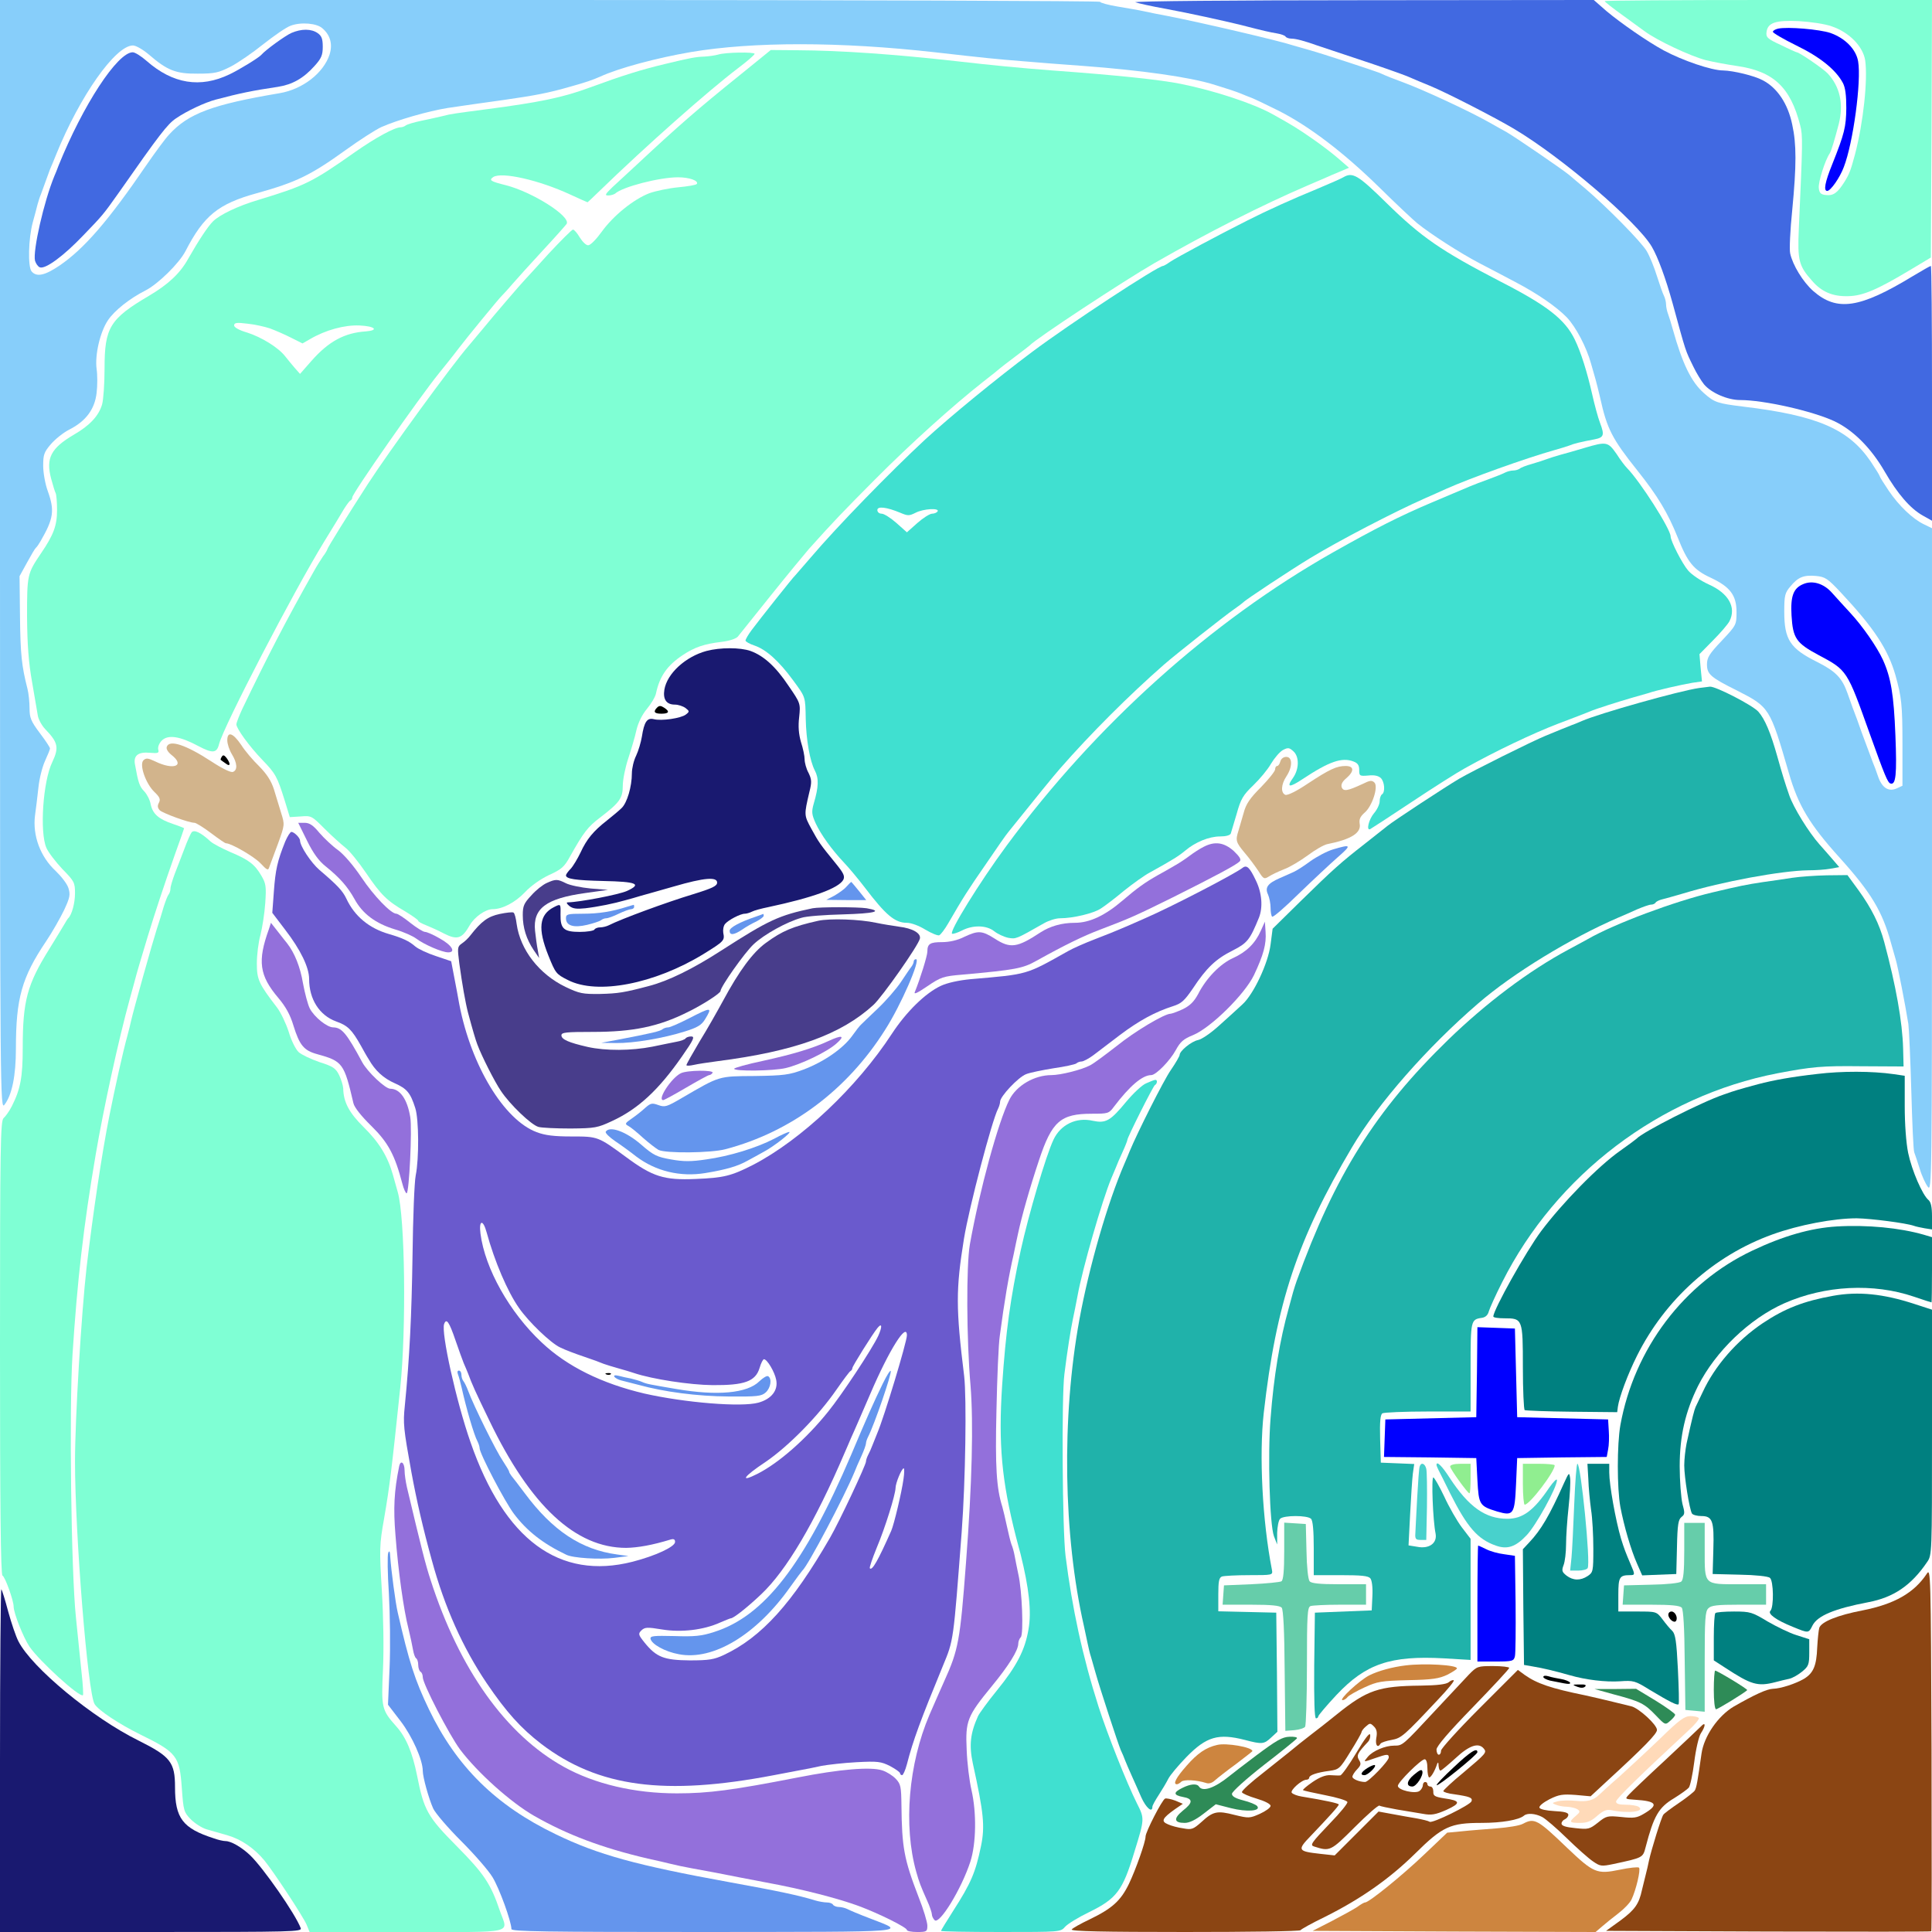 <?xml version="1.0" encoding="UTF-8" standalone="no"?>
<svg
   xmlns:dc="http://purl.org/dc/elements/1.1/"
   xmlns:cc="http://creativecommons.org/ns#"
   xmlns:rdf="http://www.w3.org/1999/02/22-rdf-syntax-ns#"
   xmlns:svg="http://www.w3.org/2000/svg"
   xmlns="http://www.w3.org/2000/svg"
   xmlns:sodipodi="http://sodipodi.sourceforge.net/DTD/sodipodi-0.dtd"
   xmlns:inkscape="http://www.inkscape.org/namespaces/inkscape"
   version="1.0"
   width="850pt"
   height="850pt"
   viewBox="0 0 850 850"
   preserveAspectRatio="xMidYMid meet"
   id="svg150"
   sodipodi:docname="bible245.svg"
   inkscape:version="0.92.2 5c3e80d, 2017-08-06">
  <defs
     id="defs154" />
  <sodipodi:namedview
     pagecolor="#ffffff"
     bordercolor="#666666"
     borderopacity="1"
     objecttolerance="10"
     gridtolerance="10"
     guidetolerance="10"
     inkscape:pageopacity="0"
     inkscape:pageshadow="2"
     inkscape:window-width="1920"
     inkscape:window-height="978"
     id="namedview152"
     showgrid="false"
     inkscape:zoom="0.41647059"
     inkscape:cx="482.24945"
     inkscape:cy="692.48258"
     inkscape:window-x="0"
     inkscape:window-y="1"
     inkscape:window-maximized="1"
     inkscape:current-layer="svg150" />
  <g
     transform="translate(0,850) scale(0.1,-0.1)"
     fill="#000000"
     stroke="none"
     id="g148">
    <path
       d="M0 6058 c0 -2408 1 -2443 20 -2418 33 43 50 128 50 247 0 221 26 313 133 472 27 40 62 102 79 137 26 56 28 68 19 97 -6 19 -32 52 -56 75 -68 63 -102 156 -91 244 4 29 11 85 15 123 4 39 17 91 29 117 12 26 22 51 22 55 0 5 -20 35 -45 68 -39 52 -45 67 -45 109 0 27 -4 65 -9 85 -26 102 -31 151 -33 316 l-2 180 33 60 c18 33 35 62 39 65 4 3 13 16 21 30 57 99 62 134 31 220 -11 30 -20 80 -20 111 0 49 4 60 34 95 19 22 55 51 81 64 73 37 112 90 120 161 4 32 4 80 0 106 -8 61 15 162 50 214 28 42 94 95 165 131 55 28 148 119 176 173 81 157 144 208 314 255 173 48 237 79 391 190 61 44 131 89 157 101 70 31 205 70 292 84 52 8 166 24 245 35 140 20 198 31 295 59 65 18 97 29 131 44 80 37 247 82 399 108 273 46 655 46 1073 -1 228 -26 270 -30 382 -39 66 -6 188 -15 270 -21 255 -19 468 -49 575 -82 68 -21 95 -30 120 -40 14 -6 34 -14 45 -18 11 -4 64 -29 118 -56 135 -68 287 -183 447 -340 74 -73 149 -143 165 -156 58 -47 188 -131 274 -176 47 -24 118 -62 158 -83 96 -50 180 -108 226 -155 40 -42 87 -131 107 -204 7 -25 16 -56 20 -70 4 -14 13 -50 20 -80 30 -137 53 -181 163 -319 91 -114 135 -188 178 -295 44 -111 70 -143 146 -178 85 -40 113 -77 113 -151 0 -56 -1 -58 -65 -126 -55 -58 -65 -74 -65 -104 0 -43 15 -57 134 -116 141 -72 143 -75 226 -361 41 -143 91 -227 225 -375 137 -152 187 -235 225 -375 7 -25 16 -56 20 -70 10 -33 42 -198 56 -285 3 -22 9 -155 13 -295 4 -140 9 -262 13 -270 3 -8 14 -40 24 -72 9 -31 26 -67 36 -80 17 -22 18 28 18 1438 l0 1460 -35 17 c-49 23 -111 82 -156 149 -21 31 -39 60 -39 63 0 3 -18 32 -40 65 -97 142 -234 202 -560 241 -113 14 -127 18 -173 59 -56 49 -95 130 -137 280 -7 25 -16 55 -21 68 -5 13 -9 32 -9 43 0 10 -4 27 -9 37 -5 9 -19 49 -31 87 -12 39 -32 88 -45 110 -23 40 -177 196 -270 275 -27 23 -60 50 -71 60 -33 27 -235 165 -276 189 -21 11 -55 31 -75 42 -88 50 -295 146 -383 178 -38 14 -67 25 -102 41 -29 11 -247 83 -308 100 -25 7 -56 16 -70 20 -59 20 -415 103 -555 130 -33 6 -78 15 -100 20 -22 5 -75 14 -117 21 -43 7 -78 17 -78 21 0 4 -1089 8 -2420 8 l-2420 0 0 -2442z m1419 2317 c35 -30 45 -71 31 -115 -27 -82 -119 -153 -220 -170 -296 -50 -401 -89 -486 -182 -17 -18 -61 -78 -99 -133 -168 -246 -275 -370 -384 -444 -64 -43 -100 -51 -122 -25 -17 21 -14 144 5 215 8 30 18 65 21 79 4 14 10 34 15 45 4 11 13 36 20 55 7 19 16 44 20 55 5 11 17 40 27 65 104 257 261 480 338 480 13 0 44 -18 70 -40 81 -70 119 -85 215 -84 75 0 92 4 145 31 33 17 98 62 144 99 47 37 100 74 120 81 45 17 116 11 140 -12z m6680 -2482 c146 -156 207 -249 240 -363 27 -97 31 -131 31 -302 l0 -185 -26 -12 c-36 -16 -65 4 -82 55 -7 21 -17 48 -22 59 -4 11 -17 46 -29 78 -12 31 -30 81 -40 110 -11 28 -30 80 -42 115 -24 69 -52 98 -133 139 -121 60 -146 99 -146 223 0 70 3 82 27 110 34 41 58 51 113 46 40 -4 51 -11 109 -73z"
       id="path4"
       style="fill:#87cefa" />
    <path
       d="M1282 8355 c-27 -12 -113 -74 -132 -96 -11 -13 -98 -66 -140 -86 -129 -62 -250 -42 -365 59 -24 21 -51 38 -61 38 -67 0 -219 -232 -327 -500 -5 -14 -13 -34 -18 -45 -46 -112 -95 -328 -85 -372 4 -13 13 -26 21 -29 24 -10 105 50 190 139 88 91 90 94 156 187 182 260 215 303 253 329 48 33 127 70 176 83 106 28 159 39 273 56 63 10 112 37 161 92 30 33 36 48 36 84 0 35 -5 48 -22 60 -28 20 -72 20 -116 1z"
       id="path6"
       style="fill:#4169e1" />
    <path
       d="M7933 5930 c-43 -18 -56 -53 -51 -138 6 -100 20 -121 119 -174 126 -67 125 -66 224 -343 67 -187 80 -218 92 -222 24 -8 29 38 22 212 -7 180 -20 255 -55 332 -26 57 -90 149 -144 207 -26 28 -62 68 -81 89 -36 40 -85 55 -126 37z"
       id="path8"
       style="fill:#0000ff" />
    <path
       d="M4995 8490 c11 -4 72 -18 135 -29 107 -20 248 -51 330 -71 100 -26 128 -32 158 -37 18 -3 35 -9 38 -14 3 -5 15 -9 26 -9 20 0 60 -11 113 -30 11 -4 92 -31 180 -60 88 -29 185 -63 215 -75 30 -13 75 -32 100 -42 69 -28 286 -139 373 -191 208 -124 539 -407 604 -517 27 -46 61 -138 92 -250 60 -220 55 -204 92 -280 13 -27 34 -61 46 -76 32 -38 104 -69 159 -69 104 0 317 -48 414 -93 83 -39 162 -118 222 -222 56 -97 112 -162 167 -193 l41 -23 0 560 c0 309 -2 561 -5 561 -3 0 -38 -20 -78 -44 -235 -143 -335 -158 -440 -66 -45 40 -90 114 -101 165 -4 17 0 103 9 190 19 198 19 291 0 377 -19 92 -66 162 -130 195 -37 20 -129 42 -174 43 -51 0 -179 44 -261 88 -72 39 -190 121 -252 173 l-56 49 -1019 -1 c-560 0 -1009 -4 -998 -9z"
       id="path10"
       style="fill:#4169e1" />
    <path
       d="M7060 8495 c0 -3 37 -32 83 -65 45 -33 87 -63 92 -67 55 -41 202 -110 271 -128 33 -8 93 -19 134 -25 162 -23 237 -93 280 -261 12 -46 11 -75 -6 -457 -6 -137 0 -162 58 -227 42 -49 91 -70 159 -68 65 1 129 29 274 116 l90 54 3 567 2 566 -720 0 c-396 0 -720 -2 -720 -5z m999 -111 c77 -26 137 -88 147 -149 12 -85 -8 -275 -45 -415 -19 -71 -25 -86 -46 -120 -31 -49 -49 -62 -82 -58 -22 2 -29 9 -31 31 -3 25 27 121 48 152 7 10 22 62 40 130 22 88 5 164 -49 222 -20 21 -125 93 -136 93 -2 0 -34 14 -70 32 -59 27 -66 34 -63 57 5 41 40 53 143 48 50 -3 114 -12 144 -23z"
       id="path12"
       style="fill:#7fffd4" />
    <path
       d="M7823 8374 c-13 -3 -23 -9 -23 -14 0 -5 46 -32 103 -60 105 -51 174 -107 205 -165 11 -21 15 -55 15 -111 -1 -82 -8 -112 -62 -247 -32 -79 -39 -117 -22 -117 15 0 56 59 73 105 41 105 78 378 63 465 -9 53 -57 102 -122 125 -48 16 -188 28 -230 19z"
       id="path14"
       style="fill:#0000ff" />
    <path
       d="M3253 8168 c-186 -150 -270 -223 -453 -394 -36 -33 -83 -77 -105 -97 -32 -31 -36 -37 -19 -37 11 0 24 4 30 8 32 30 196 72 277 72 50 0 91 -15 83 -29 -3 -5 -40 -11 -82 -15 -42 -4 -99 -16 -127 -26 -70 -27 -159 -99 -210 -170 -23 -32 -49 -59 -59 -59 -9 -1 -25 15 -37 34 -11 19 -25 35 -30 35 -5 0 -53 -48 -108 -107 -54 -60 -100 -110 -103 -113 -15 -15 -142 -163 -180 -210 -25 -30 -55 -66 -67 -80 -75 -86 -351 -465 -445 -610 -89 -138 -178 -281 -178 -287 0 -2 -8 -17 -19 -31 -10 -15 -29 -45 -41 -67 -121 -214 -204 -375 -314 -604 -14 -30 -26 -61 -26 -68 0 -18 57 -97 115 -157 58 -60 65 -74 97 -176 l23 -75 48 3 c47 4 49 2 104 -53 31 -31 72 -68 91 -83 19 -14 60 -65 92 -112 66 -97 92 -123 173 -170 31 -19 57 -37 57 -41 0 -4 15 -12 33 -19 17 -7 54 -23 80 -37 59 -30 80 -23 114 37 21 36 69 70 100 70 43 0 99 29 142 74 28 30 70 59 108 77 53 24 66 35 91 81 60 107 78 130 132 171 86 66 100 85 100 140 0 27 11 81 24 120 13 40 30 96 36 125 8 33 25 68 46 93 19 23 37 53 40 68 16 76 50 124 118 169 52 35 95 49 170 58 35 4 64 14 72 23 7 9 72 90 145 181 73 91 149 183 168 205 113 126 150 164 291 306 155 156 344 326 475 429 39 30 72 57 75 60 3 3 32 25 65 50 33 25 62 47 65 50 27 30 418 287 550 363 239 137 475 256 673 341 20 9 52 22 70 30 17 8 50 22 72 31 l40 17 -45 39 c-25 22 -76 61 -115 88 -65 45 -87 59 -177 109 -85 47 -254 103 -403 133 -90 18 -276 38 -565 59 -143 11 -267 23 -415 40 -276 31 -513 48 -707 49 l-117 1 -138 -112z"
       id="path16"
       style="fill:#7fffd4" />
    <path
       d="M3160 8260 c-14 -4 -42 -8 -62 -9 -35 -1 -63 -6 -170 -32 -109 -26 -188 -51 -333 -104 -118 -44 -222 -65 -450 -95 -144 -19 -161 -21 -195 -30 -19 -5 -62 -14 -95 -21 -33 -7 -64 -16 -70 -21 -5 -4 -15 -8 -22 -8 -27 0 -111 -46 -201 -109 -189 -133 -217 -147 -427 -211 -88 -26 -169 -65 -198 -94 -23 -23 -62 -82 -110 -166 -35 -63 -88 -112 -171 -161 -173 -102 -196 -140 -196 -320 0 -67 -5 -138 -11 -159 -15 -50 -54 -92 -125 -133 -100 -59 -123 -103 -99 -193 8 -30 17 -59 20 -64 3 -6 6 -39 6 -74 0 -68 -15 -109 -71 -191 -60 -89 -61 -93 -61 -278 1 -125 7 -203 22 -287 11 -63 22 -129 25 -146 2 -17 17 -45 33 -62 57 -59 61 -81 31 -145 -41 -84 -56 -308 -26 -377 8 -19 40 -61 70 -93 53 -54 56 -60 56 -107 0 -43 -14 -95 -30 -110 -3 -3 -11 -16 -19 -30 -8 -14 -37 -61 -64 -105 -98 -157 -117 -229 -117 -436 0 -128 -10 -181 -48 -256 -11 -22 -28 -45 -36 -52 -14 -12 -16 -116 -16 -1011 0 -693 3 -999 11 -1002 11 -4 49 -110 49 -136 0 -29 43 -137 70 -177 44 -64 222 -226 235 -213 2 2 0 46 -6 98 -5 52 -17 163 -25 245 -21 199 -30 918 -15 1155 21 325 48 564 102 880 34 201 101 508 150 685 11 39 24 88 30 110 6 22 15 51 19 65 4 14 18 59 30 100 30 99 73 229 121 365 22 60 39 110 39 111 0 1 -22 10 -49 19 -63 21 -89 44 -98 86 -3 19 -16 44 -28 57 -21 21 -27 39 -41 118 -8 40 14 57 66 52 36 -3 41 -1 36 15 -2 11 4 27 16 39 27 27 80 19 160 -24 64 -34 82 -32 92 9 20 78 328 672 464 893 36 58 74 121 85 140 12 19 25 37 29 38 4 2 8 8 8 14 0 17 293 437 383 548 6 8 23 29 37 46 14 17 36 46 50 64 27 36 179 222 189 230 3 3 24 25 45 50 22 25 82 92 135 149 53 57 99 109 104 116 19 33 -150 140 -267 170 -68 17 -76 22 -56 36 37 24 201 -13 339 -77 41 -19 75 -34 76 -34 1 0 26 24 56 53 199 193 473 436 606 537 40 30 72 58 73 63 0 9 -128 7 -160 -3z m-1972 -1205 c24 -9 66 -27 93 -41 l50 -25 33 19 c68 40 152 63 218 60 67 -3 87 -21 28 -26 -94 -6 -164 -44 -239 -129 l-51 -58 -23 26 c-12 14 -31 37 -42 51 -30 39 -105 85 -168 105 -35 10 -57 23 -57 31 0 12 11 14 58 8 31 -3 76 -13 100 -21z"
       id="path18"
       style="fill:#7fffd4" />
    <path
       d="M5910 7720 c-8 -5 -60 -28 -115 -51 -110 -45 -220 -95 -305 -138 -118 -59 -316 -165 -342 -183 -14 -10 -28 -18 -31 -18 -23 0 -413 -256 -577 -379 -155 -116 -359 -283 -470 -385 -154 -143 -387 -382 -505 -521 -33 -38 -62 -72 -65 -75 -9 -7 -161 -199 -193 -242 -15 -20 -27 -41 -27 -46 0 -5 18 -15 39 -22 51 -17 108 -68 171 -154 55 -75 53 -70 55 -171 2 -90 18 -183 40 -225 18 -34 17 -72 -5 -146 -10 -36 -9 -47 9 -87 23 -49 70 -115 126 -174 20 -21 60 -69 90 -108 92 -121 132 -155 185 -155 19 0 54 -13 81 -30 27 -16 54 -27 61 -25 7 3 25 27 40 53 66 114 85 144 166 261 46 68 90 131 98 140 121 151 204 253 229 281 132 151 302 321 455 455 50 44 268 216 310 245 19 13 37 27 40 30 8 10 206 141 295 195 125 76 369 203 505 263 25 11 66 29 92 41 105 47 350 135 478 171 25 7 54 16 65 20 19 8 46 15 110 27 41 8 45 18 25 71 -10 26 -25 83 -35 127 -22 98 -50 187 -77 242 -43 88 -121 149 -328 255 -260 135 -345 193 -500 345 -126 124 -149 137 -190 113z m-1949 -1476 c33 -14 39 -14 67 0 34 18 107 22 97 6 -3 -5 -14 -10 -24 -10 -10 0 -39 -18 -65 -41 l-46 -41 -46 41 c-26 23 -55 41 -65 41 -11 0 -19 7 -19 16 0 18 41 13 101 -12z"
       id="path20"
       style="fill:#40e0d0" />
    <path
       d="M6970 6529 c-36 -11 -83 -24 -105 -30 -22 -6 -49 -15 -60 -19 -11 -4 -40 -14 -65 -21 -25 -7 -49 -16 -54 -21 -6 -4 -18 -8 -28 -8 -10 0 -26 -4 -36 -9 -9 -5 -44 -19 -77 -31 -66 -24 -65 -24 -244 -100 -142 -60 -250 -115 -436 -220 -539 -305 -1043 -758 -1436 -1290 -119 -161 -256 -383 -240 -388 5 -2 25 5 43 14 48 25 108 24 142 -3 15 -12 43 -25 62 -29 34 -6 34 -6 157 64 21 12 52 22 71 22 57 0 150 22 181 44 17 11 62 45 100 77 39 31 90 68 115 81 103 57 126 72 155 96 44 37 104 62 153 62 25 0 44 5 47 13 2 6 14 46 26 87 18 65 28 82 73 125 29 28 64 70 78 95 15 25 38 52 52 60 23 12 28 11 46 -5 27 -24 26 -78 -1 -117 -31 -43 -17 -45 43 -5 116 77 172 96 222 77 19 -7 26 -16 26 -38 0 -26 2 -27 40 -24 26 3 44 -1 55 -11 17 -17 20 -63 5 -72 -5 -3 -10 -17 -10 -30 0 -13 -11 -37 -25 -53 -23 -27 -35 -78 -17 -70 4 2 86 55 182 119 96 64 202 131 235 149 138 77 298 153 410 196 66 25 129 49 140 54 25 11 126 43 185 60 25 7 56 16 70 20 37 13 149 38 196 46 l42 6 -6 60 -5 60 60 61 c34 34 66 72 72 84 31 61 -4 123 -92 162 -35 16 -75 43 -90 61 -26 30 -77 130 -77 150 0 32 -134 242 -192 301 -8 8 -29 35 -46 62 -38 54 -44 55 -142 26z"
       id="path22"
       style="fill:#40e0d0" />
    <path
       d="M3108 5636 c-92 -25 -173 -99 -185 -170 -7 -43 9 -66 46 -66 15 0 36 -7 47 -15 18 -14 18 -16 1 -29 -21 -16 -107 -29 -141 -20 -29 7 -42 -12 -52 -77 -4 -24 -15 -62 -25 -83 -11 -22 -19 -57 -19 -78 0 -59 -21 -130 -45 -153 -11 -11 -41 -36 -65 -55 -59 -46 -89 -82 -116 -141 -13 -27 -32 -59 -43 -71 -12 -12 -21 -25 -21 -29 0 -16 41 -22 164 -25 147 -3 172 -13 104 -44 -36 -16 -207 -49 -260 -50 -8 0 -4 -7 7 -16 15 -12 33 -14 70 -10 59 7 126 21 175 35 19 5 51 14 70 20 19 5 85 24 145 41 134 39 190 43 190 17 0 -15 -21 -25 -105 -51 -119 -36 -317 -109 -372 -137 -10 -5 -27 -9 -37 -9 -11 0 -23 -4 -26 -10 -3 -5 -32 -10 -64 -10 -71 0 -86 14 -85 77 1 48 1 47 -29 32 -65 -33 -72 -95 -24 -214 31 -77 34 -81 86 -107 129 -66 380 -17 595 114 92 57 95 60 88 94 -2 13 1 31 8 39 14 17 67 45 87 45 7 0 21 4 31 9 9 5 42 14 72 20 197 42 309 83 330 120 8 16 2 29 -33 72 -70 86 -74 92 -107 152 -33 61 -33 60 -9 163 11 43 10 55 -4 84 -10 18 -17 45 -17 59 0 14 -7 49 -16 76 -10 35 -13 69 -8 110 6 60 6 61 -47 138 -56 84 -109 132 -167 153 -46 16 -133 16 -194 0z"
       id="path24"
       style="fill:#191970" />
    <path
       d="M7475 5473 c-85 -12 -440 -112 -515 -145 -14 -6 -35 -15 -47 -19 -13 -5 -33 -13 -45 -18 -13 -5 -43 -18 -68 -28 -57 -23 -320 -154 -380 -189 -61 -36 -291 -187 -315 -207 -11 -9 -56 -44 -100 -79 -105 -82 -137 -110 -283 -253 l-123 -121 -9 -69 c-10 -82 -75 -220 -124 -264 -17 -16 -61 -56 -99 -90 -38 -35 -80 -64 -97 -67 -29 -6 -80 -48 -80 -65 0 -5 -17 -35 -39 -67 -32 -46 -147 -275 -181 -357 -4 -11 -15 -36 -23 -55 -74 -171 -155 -451 -198 -685 -79 -431 -71 -950 20 -1350 5 -22 12 -56 16 -75 4 -19 10 -46 15 -60 4 -14 13 -45 20 -70 19 -68 99 -312 111 -340 7 -14 15 -34 19 -45 4 -11 17 -40 28 -65 11 -25 31 -69 43 -97 21 -47 49 -71 49 -42 0 6 13 29 28 52 15 23 34 55 42 71 8 16 44 59 80 96 88 90 140 105 257 75 76 -20 84 -19 116 11 l27 25 -2 262 -3 262 -127 3 -128 3 0 73 c0 58 3 75 16 80 9 3 63 6 120 6 103 0 104 0 100 23 -42 216 -57 504 -36 691 55 483 148 763 388 1168 114 193 333 442 555 633 152 132 408 288 617 378 19 8 56 24 82 36 26 11 54 21 62 21 8 0 17 4 20 9 3 5 16 11 28 14 13 3 55 15 93 26 174 53 432 100 549 102 34 0 78 3 99 7 l39 7 -30 35 c-17 19 -42 49 -57 65 -47 53 -114 161 -133 216 -19 55 -29 87 -52 169 -30 107 -55 166 -84 199 -25 28 -188 112 -213 110 -10 -1 -31 -4 -48 -6z"
       id="path26"
       style="fill:#20b2aa" />
    <path
       d="M2891 5387 c-18 -18 -13 -27 19 -27 34 0 38 10 11 27 -14 9 -21 9 -30 0z"
       id="path28" />
    <path
       d="M1000 5243 c0 -16 9 -43 20 -61 24 -39 26 -70 5 -78 -9 -4 -48 15 -95 46 -112 73 -184 97 -196 65 -4 -9 4 -23 20 -36 62 -48 11 -69 -71 -29 -32 15 -40 16 -52 5 -19 -19 10 -103 49 -140 23 -22 27 -32 19 -47 -7 -13 -6 -22 4 -33 14 -13 128 -55 153 -55 6 0 39 -20 72 -45 33 -25 62 -45 66 -45 23 0 123 -58 151 -87 31 -33 35 -34 40 -17 4 10 21 57 38 102 30 83 30 84 14 135 -9 29 -23 76 -32 105 -12 37 -31 66 -64 100 -27 26 -63 68 -80 95 -36 53 -61 61 -61 20z"
       id="path30"
       style="fill:#d2b48c" />
    <path
       d="M976 5171 c-5 -7 -6 -13 -5 -14 2 -2 12 -9 22 -16 20 -16 23 -2 4 24 -10 13 -16 15 -21 6z"
       id="path32" />
    <path
       d="M5633 5150 c-3 -11 -9 -20 -14 -20 -5 0 -9 -7 -9 -15 0 -8 -28 -43 -62 -78 -49 -49 -66 -74 -76 -112 -8 -28 -18 -63 -23 -79 -14 -44 -12 -51 27 -98 20 -23 47 -60 61 -81 22 -35 25 -36 46 -23 12 8 42 22 67 32 25 9 71 37 104 61 32 24 70 46 85 49 106 21 151 50 143 90 -3 19 2 31 21 48 34 28 62 115 44 133 -11 11 -20 10 -52 -6 -67 -31 -84 -34 -92 -15 -4 12 2 25 20 40 36 31 35 54 -3 54 -39 0 -70 -14 -167 -78 -49 -33 -88 -52 -98 -49 -21 9 -19 46 5 82 27 41 27 85 -1 85 -12 0 -23 -8 -26 -20z"
       id="path34"
       style="fill:#d2b48c" />
    <path
       d="M1351 4801 c27 -55 52 -89 81 -112 61 -49 97 -89 128 -145 35 -64 92 -107 178 -133 38 -11 80 -30 94 -41 33 -25 113 -60 140 -60 35 0 16 32 -37 61 -27 16 -57 29 -65 29 -8 0 -37 18 -65 40 -27 22 -55 40 -61 40 -24 0 -99 78 -154 160 -35 52 -77 101 -103 120 -24 17 -60 51 -81 75 -28 34 -44 45 -66 45 l-28 0 39 -79z"
       id="path36"
       style="fill:#9370db" />
    <path
       d="M843 4838 c-5 -7 -20 -40 -32 -73 -13 -33 -31 -82 -42 -109 -10 -27 -19 -56 -19 -65 0 -10 -4 -21 -8 -26 -5 -6 -14 -30 -22 -55 -7 -25 -21 -70 -31 -100 -18 -56 -102 -355 -112 -400 -3 -14 -10 -43 -16 -65 -20 -71 -55 -230 -80 -355 -33 -165 -72 -429 -100 -665 -23 -203 -51 -667 -51 -855 0 -320 56 -1018 86 -1067 17 -28 108 -88 199 -133 163 -80 175 -95 185 -238 7 -98 9 -105 39 -136 18 -18 49 -38 69 -44 20 -6 63 -18 94 -27 59 -17 117 -57 161 -110 41 -50 172 -249 186 -283 l13 -32 429 0 c488 0 444 -10 408 94 -40 118 -70 163 -190 284 -128 129 -144 158 -174 310 -21 104 -49 169 -91 216 -65 73 -67 82 -59 252 4 89 2 231 -5 345 -11 183 -11 201 10 319 25 145 33 214 71 575 27 260 21 749 -11 860 -5 17 -14 50 -21 75 -23 82 -61 144 -128 210 -65 64 -90 111 -91 172 -1 13 -9 39 -18 58 -15 30 -26 38 -86 57 -38 13 -80 33 -92 44 -13 12 -33 52 -44 90 -12 37 -35 85 -51 106 -80 104 -89 123 -89 194 0 38 7 94 16 126 8 32 18 95 21 140 5 73 3 86 -17 120 -29 50 -55 70 -136 104 -37 16 -77 37 -88 47 -43 40 -72 53 -83 40z"
       id="path38"
       style="fill:#7fffd4" />
    <path
       d="M1255 4798 c-35 -87 -43 -125 -50 -219 l-7 -95 57 -75 c67 -87 105 -165 105 -216 0 -89 45 -160 119 -187 51 -18 69 -36 109 -107 11 -20 26 -47 34 -59 28 -50 65 -84 115 -106 54 -24 69 -43 90 -109 16 -49 17 -223 2 -296 -6 -30 -12 -187 -14 -349 -4 -270 -13 -453 -34 -665 -8 -78 -6 -98 29 -292 23 -125 51 -247 90 -388 56 -206 136 -384 241 -540 87 -128 150 -198 241 -268 250 -190 542 -229 1023 -137 28 5 75 14 105 20 30 5 78 15 105 21 28 5 96 13 153 16 94 5 108 3 148 -17 24 -13 44 -27 44 -32 0 -4 4 -8 9 -8 4 0 14 21 21 48 27 105 60 194 158 432 48 116 46 104 83 590 17 227 22 589 11 685 -37 301 -37 381 -1 605 23 140 123 520 150 572 5 10 9 24 9 31 0 23 79 107 114 121 17 7 72 18 121 26 50 7 94 17 100 21 5 5 16 9 25 9 8 1 31 13 51 28 20 15 72 55 117 89 84 63 154 101 232 126 38 12 51 24 88 78 60 91 101 130 175 167 65 33 76 47 116 145 18 46 13 109 -14 164 -27 57 -40 69 -58 55 -36 -28 -316 -173 -427 -221 -52 -23 -104 -46 -115 -50 -11 -5 -58 -24 -105 -42 -47 -18 -101 -42 -120 -53 -189 -106 -174 -102 -430 -124 -52 -5 -102 -16 -130 -29 -69 -32 -153 -115 -216 -211 -154 -236 -399 -467 -611 -577 -96 -49 -129 -57 -253 -62 -138 -6 -189 10 -305 96 -124 91 -124 91 -240 91 -78 0 -117 5 -154 19 -144 54 -288 293 -340 561 -5 30 -16 86 -23 123 l-13 68 -68 23 c-37 12 -77 31 -90 42 -26 23 -55 37 -117 55 -86 25 -150 78 -186 155 -16 34 -38 58 -119 127 -37 32 -85 105 -85 129 0 12 -26 38 -38 38 -5 0 -17 -19 -27 -42z m886 -1720 c35 -128 92 -261 142 -332 42 -61 140 -155 181 -174 22 -11 70 -29 106 -41 36 -12 74 -26 85 -31 11 -4 40 -13 65 -20 25 -7 56 -16 70 -21 81 -27 245 -52 345 -53 140 -1 189 16 207 76 6 21 15 38 19 38 14 0 47 -55 54 -91 9 -46 -21 -84 -78 -100 -75 -21 -325 0 -502 40 -187 44 -340 119 -452 225 -141 132 -249 324 -269 478 -8 61 11 65 27 6z m-137 -475 c15 -43 31 -88 36 -100 6 -13 14 -33 19 -45 18 -49 31 -78 94 -208 181 -376 379 -560 602 -560 52 1 114 12 193 36 16 5 22 2 22 -10 0 -21 -86 -61 -187 -87 -322 -82 -564 96 -713 526 -63 180 -130 483 -116 520 10 27 22 10 50 -72z m1860 20 c-27 -58 -160 -259 -220 -333 -97 -121 -217 -226 -311 -274 -81 -41 -63 -13 35 52 101 69 232 202 312 318 30 43 58 81 62 82 4 2 8 8 8 13 0 8 90 152 111 177 20 24 21 5 3 -35z m126 2 c0 -28 -100 -360 -131 -432 -5 -13 -14 -35 -20 -50 -6 -16 -15 -36 -20 -45 -5 -10 -9 -22 -9 -28 0 -15 -118 -266 -158 -335 -166 -288 -301 -438 -467 -516 -43 -20 -65 -24 -150 -24 -114 1 -147 14 -199 78 -28 35 -29 39 -14 54 15 14 25 15 91 4 85 -14 183 -2 254 30 24 10 45 19 48 19 12 0 73 48 133 105 112 105 237 317 368 623 8 17 20 47 28 65 8 17 23 52 34 77 11 25 34 79 52 120 82 191 160 315 160 255z m-15 -632 c-8 -59 -42 -201 -54 -228 -59 -133 -84 -176 -94 -165 -3 3 11 43 30 90 38 90 82 233 83 263 0 22 27 87 36 87 3 0 3 -21 -1 -47z"
       id="path40"
       style="fill:#6a5acd" />
    <path
       d="M2668 2453 c7 -3 16 -2 19 1 4 3 -2 6 -13 5 -11 0 -14 -3 -6 -6z"
       id="path42" />
    <path
       d="M2703 2443 c4 -6 17 -13 29 -16 13 -3 48 -12 78 -20 113 -31 257 -50 396 -51 126 -1 144 1 163 18 22 20 28 60 11 71 -6 4 -23 -7 -39 -22 -53 -53 -185 -65 -366 -34 -117 20 -130 22 -150 31 -11 5 -33 11 -49 15 -16 3 -40 8 -54 12 -16 4 -23 2 -19 -4z"
       id="path44"
       style="fill:#6495ed" />
    <path
       d="M2015 2453 c4 -10 11 -36 16 -58 19 -86 54 -208 70 -237 5 -10 9 -23 9 -29 0 -24 111 -236 151 -289 57 -76 129 -132 230 -180 29 -15 147 -22 211 -14 l63 8 -50 7 c-158 21 -284 105 -406 269 -27 36 -53 70 -59 77 -5 7 -10 15 -10 18 0 4 -13 25 -28 48 -29 42 -128 242 -152 307 -7 19 -17 39 -22 45 -4 5 -8 17 -8 27 0 10 -5 18 -11 18 -7 0 -8 -7 -4 -17z"
       id="path46"
       style="fill:#6495ed" />
    <path
       d="M3883 2411 c-38 -78 -72 -154 -138 -311 -206 -482 -382 -710 -603 -780 -55 -18 -87 -21 -175 -18 -90 2 -107 1 -105 -12 5 -24 64 -57 125 -68 151 -29 341 86 489 295 27 38 51 70 54 73 24 20 184 324 230 435 4 11 17 41 29 67 12 26 21 52 21 58 0 6 4 18 9 28 29 57 104 277 100 290 -2 6 -18 -20 -36 -57z"
       id="path48"
       style="fill:#6495ed" />
    <path
       d="M5295 4774 c-16 -8 -44 -26 -61 -39 -17 -13 -47 -33 -67 -44 -20 -12 -54 -31 -74 -42 -55 -31 -91 -57 -153 -110 -78 -67 -146 -99 -211 -99 -58 0 -109 -15 -151 -42 -103 -68 -133 -72 -201 -28 -57 36 -73 37 -135 8 -29 -15 -66 -23 -97 -23 -53 0 -65 -7 -65 -42 0 -18 -32 -121 -55 -177 -6 -13 11 -5 55 25 59 40 70 44 154 51 232 21 266 27 326 61 126 70 206 109 280 137 129 49 152 59 320 142 184 92 278 142 294 158 8 8 1 20 -26 46 -43 38 -83 44 -133 18z"
       id="path50"
       style="fill:#9370db" />
    <path
       d="M5865 4763 c-27 -8 -72 -32 -100 -52 -27 -20 -61 -42 -75 -48 -14 -6 -41 -18 -61 -27 -52 -23 -65 -41 -50 -72 6 -14 11 -40 11 -58 0 -18 3 -36 7 -39 4 -4 56 41 117 101 61 59 138 131 171 160 63 55 61 59 -20 35z"
       id="path52"
       style="fill:#6495ed" />
    <path
       d="M7885 4638 c-33 -5 -91 -14 -130 -19 -73 -11 -102 -17 -220 -45 -166 -39 -432 -138 -550 -206 -11 -6 -49 -27 -85 -46 -175 -94 -362 -235 -529 -397 -318 -309 -498 -595 -666 -1060 -4 -11 -11 -33 -16 -50 -4 -16 -13 -48 -19 -70 -39 -139 -66 -300 -80 -485 -13 -161 -4 -468 15 -519 l14 -36 0 51 c1 27 6 55 13 62 16 16 120 16 136 0 8 -8 12 -52 12 -130 l0 -118 119 0 c90 0 121 -3 130 -14 7 -9 11 -40 9 -78 l-3 -63 -125 -5 -125 -5 -3 -232 c-1 -153 1 -233 8 -233 5 0 10 4 10 9 0 4 36 47 80 94 129 137 237 174 473 161 l117 -7 0 267 0 266 -39 51 c-21 28 -56 89 -77 135 -22 46 -43 83 -48 84 -9 0 -2 -189 10 -247 8 -42 -28 -69 -82 -58 l-37 6 7 137 c4 75 9 156 12 179 l6 42 -73 3 -74 3 -3 104 c-2 77 1 107 10 113 7 4 97 8 201 8 l187 0 0 194 c0 206 1 211 49 218 16 2 27 12 31 28 4 14 30 72 59 129 238 473 694 819 1211 919 153 29 195 33 368 31 l187 -1 -2 78 c-3 118 -32 279 -83 469 -21 79 -56 149 -113 228 l-49 67 -91 -1 c-51 -1 -119 -6 -152 -11z"
       id="path54"
       style="fill:#20b2aa" />
    <path
       d="M2405 4615 c-16 -7 -47 -31 -67 -54 -33 -35 -38 -47 -38 -87 0 -56 16 -106 48 -154 l24 -35 -6 35 c-4 19 -9 58 -12 85 -10 98 48 142 221 166 l100 14 -76 6 c-42 4 -91 14 -109 23 -38 19 -45 19 -85 1z"
       id="path56"
       style="fill:#483d8b" />
    <path
       d="M3724 4599 c-10 -12 -35 -29 -54 -40 l-35 -18 88 -1 88 0 -32 40 c-18 22 -33 40 -34 40 -1 0 -10 -9 -21 -21z"
       id="path58"
       style="fill:#6495ed" />
    <path
       d="M2760 4511 c-68 -22 -127 -31 -195 -31 -68 0 -75 -2 -75 -20 0 -33 34 -43 93 -29 29 7 56 16 62 21 5 4 15 8 22 8 8 0 33 9 55 20 23 11 48 20 55 20 7 0 13 5 13 10 0 6 -1 10 -2 9 -2 0 -14 -4 -28 -8z"
       id="path60"
       style="fill:#6495ed" />
    <path
       d="M3575 4504 c-148 -31 -193 -52 -400 -185 -127 -82 -235 -135 -320 -157 -109 -29 -136 -33 -215 -35 -77 -1 -91 2 -152 31 -116 56 -199 163 -215 277 -3 25 -9 48 -14 50 -4 3 -31 0 -60 -6 -52 -11 -81 -32 -130 -95 -9 -12 -25 -27 -37 -35 -20 -14 -20 -19 -11 -89 12 -88 27 -173 38 -215 20 -75 34 -122 41 -140 19 -51 76 -164 104 -205 40 -60 133 -149 165 -158 14 -4 78 -7 141 -7 108 1 119 3 183 33 115 53 206 138 308 285 51 73 57 87 40 87 -11 0 -22 -4 -25 -9 -3 -4 -20 -11 -38 -14 -18 -4 -67 -13 -108 -22 -92 -18 -205 -19 -285 -1 -83 19 -115 33 -115 51 0 13 21 15 138 15 176 0 289 23 417 87 66 32 145 83 145 93 0 18 106 169 146 206 46 43 145 98 210 116 21 7 103 13 182 15 139 4 180 14 105 27 -41 6 -206 6 -238 0z"
       id="path62"
       style="fill:#483d8b" />
    <path
       d="M3325 4467 c-71 -24 -115 -48 -115 -62 0 -21 19 -19 55 5 17 12 45 28 63 36 17 9 32 20 32 25 0 5 -1 9 -2 8 -2 -1 -16 -6 -33 -12z"
       id="path64"
       style="fill:#6495ed" />
    <path
       d="M3600 4449 c-112 -25 -159 -45 -230 -97 -58 -42 -118 -123 -190 -257 -24 -44 -69 -124 -102 -177 -32 -54 -58 -100 -58 -104 0 -4 15 -3 33 1 17 4 64 11 102 16 343 44 546 118 688 248 39 36 196 259 204 291 6 24 -32 46 -92 53 -27 4 -72 11 -100 17 -74 16 -204 20 -255 9z"
       id="path66"
       style="fill:#483d8b" />
    <path
       d="M1183 4412 c-51 -141 -42 -204 42 -303 32 -38 52 -74 66 -121 27 -87 46 -110 105 -126 112 -31 118 -40 159 -216 4 -18 35 -57 79 -100 74 -73 103 -127 136 -253 6 -24 15 -43 19 -43 11 0 25 284 16 335 -13 79 -45 125 -88 125 -22 0 -100 74 -123 116 -69 128 -90 153 -128 154 -27 0 -83 45 -103 83 -9 18 -22 68 -30 111 -12 72 -37 134 -70 176 -7 8 -25 32 -41 52 l-30 38 -9 -28z"
       id="path68"
       style="fill:#9370db" />
    <path
       d="M5547 4405 c-25 -56 -63 -93 -122 -120 -56 -25 -118 -88 -154 -159 -18 -33 -35 -50 -67 -66 -24 -11 -49 -20 -54 -20 -27 0 -158 -78 -237 -142 -49 -38 -101 -77 -117 -85 -38 -20 -130 -43 -170 -43 -75 0 -154 -46 -185 -108 -49 -97 -131 -397 -174 -637 -16 -92 -15 -416 3 -622 13 -162 7 -427 -20 -778 -26 -344 -33 -383 -96 -522 -14 -32 -33 -74 -41 -93 -8 -19 -19 -44 -24 -55 -92 -216 -115 -487 -58 -690 13 -46 19 -62 48 -127 12 -26 21 -54 21 -61 0 -7 5 -18 12 -25 21 -21 118 137 157 257 26 80 28 216 5 316 -9 39 -19 118 -21 176 -6 128 2 148 111 281 74 90 116 157 116 187 0 9 5 22 11 28 13 13 6 205 -11 278 -6 28 -13 64 -16 80 -3 17 -9 39 -14 50 -4 11 -13 47 -20 80 -7 33 -16 71 -20 85 -26 82 -32 176 -26 425 3 143 9 292 15 330 20 151 38 257 61 358 5 26 14 66 19 90 16 75 51 199 92 322 57 172 95 205 233 205 71 0 75 1 97 31 69 91 125 139 164 139 21 0 83 64 108 110 20 37 34 49 76 66 78 32 227 179 268 264 42 89 55 137 51 190 l-3 45 -18 -40z"
       id="path70"
       style="fill:#9370db" />
    <path
       d="M4020 4270 c0 -6 -5 -16 -10 -23 -6 -7 -26 -37 -46 -67 -20 -30 -66 -83 -103 -118 -36 -34 -69 -66 -73 -70 -5 -4 -23 -27 -40 -51 -41 -56 -126 -114 -214 -147 -62 -23 -85 -26 -214 -28 -161 -1 -152 1 -319 -96 -68 -40 -76 -42 -104 -32 -28 10 -34 9 -57 -11 -14 -13 -40 -34 -59 -47 -32 -22 -33 -25 -16 -34 11 -6 39 -29 64 -52 26 -23 56 -46 68 -53 31 -16 231 -14 295 3 288 76 535 260 702 525 69 107 158 311 136 311 -6 0 -10 -5 -10 -10z"
       id="path72"
       style="fill:#6495ed" />
    <path
       d="M3030 4019 c-41 -21 -82 -39 -90 -39 -9 0 -20 -4 -25 -8 -10 -9 -49 -18 -195 -46 l-75 -14 65 -1 c78 -1 208 21 303 51 55 17 73 28 88 52 35 57 30 57 -71 5z"
       id="path74"
       style="fill:#6495ed" />
    <path
       d="M3645 3920 c-69 -32 -155 -58 -287 -87 -71 -15 -128 -31 -128 -35 0 -12 173 -10 227 3 67 16 182 71 223 108 40 35 25 39 -35 11z"
       id="path76"
       style="fill:#9370db" />
    <path
       d="M2995 3778 c-42 -21 -105 -118 -77 -118 4 0 50 25 101 55 51 30 97 55 101 55 5 0 12 5 15 10 8 13 -113 12 -140 -2z"
       id="path78"
       style="fill:#9370db" />
    <path
       d="M7995 3775 c-114 -13 -191 -27 -260 -45 -85 -23 -102 -28 -150 -45 -98 -33 -359 -166 -385 -195 -3 -3 -35 -27 -72 -53 -97 -68 -255 -230 -348 -354 -67 -90 -210 -346 -210 -375 0 -5 22 -8 49 -8 80 0 81 -3 81 -215 0 -101 4 -186 8 -189 4 -2 98 -6 207 -7 l200 -2 3 24 c6 42 43 142 84 224 124 248 338 441 596 534 116 42 270 71 371 71 62 -1 217 -21 251 -33 8 -3 30 -8 48 -11 l32 -5 0 58 c0 41 -5 62 -15 71 -27 22 -74 131 -90 208 -9 45 -15 126 -15 206 l0 133 -47 7 c-97 14 -231 14 -338 1z"
       id="path80"
       style="fill:#008080" />
    <path
       d="M5043 3734 c-18 -7 -57 -44 -88 -81 -70 -85 -90 -96 -147 -84 -73 17 -142 -17 -173 -83 -33 -69 -110 -331 -144 -486 -46 -212 -66 -358 -82 -595 -17 -258 -2 -420 61 -667 6 -21 14 -55 20 -75 37 -149 49 -253 35 -331 -15 -91 -52 -162 -138 -268 -40 -49 -77 -100 -84 -114 -34 -75 -40 -128 -23 -208 48 -218 54 -277 36 -364 -24 -116 -44 -163 -123 -286 -29 -45 -53 -85 -53 -87 0 -3 118 -5 263 -5 263 0 263 0 283 23 12 13 59 42 105 64 122 60 148 94 200 266 45 145 45 146 11 213 -45 90 -130 304 -169 426 -70 219 -116 433 -145 663 -14 112 -18 703 -5 800 12 98 28 197 37 240 5 22 14 69 21 105 21 117 108 419 148 515 5 11 13 31 19 45 5 14 19 46 31 72 12 26 21 50 21 53 0 11 113 236 121 241 11 6 12 24 2 23 -5 0 -22 -7 -40 -15z"
       id="path82"
       style="fill:#40e0d0" />
    <path
       d="M2665 3521 c-3 -6 16 -24 42 -42 27 -18 68 -48 92 -67 86 -65 194 -91 304 -73 91 15 143 30 187 55 19 10 51 28 71 39 45 24 125 87 111 87 -5 0 -35 -13 -66 -30 -77 -40 -197 -77 -299 -91 -67 -10 -99 -10 -155 0 -62 11 -77 18 -132 66 -66 57 -138 83 -155 56z"
       id="path84"
       style="fill:#6495ed" />
    <path
       d="M8080 3104 c-114 -7 -235 -42 -370 -106 -301 -142 -520 -431 -581 -768 -15 -85 -15 -278 0 -360 16 -84 46 -188 74 -251 l22 -50 75 3 75 3 3 119 c2 99 6 121 20 132 15 11 15 18 4 58 -6 26 -12 100 -12 165 0 134 25 241 81 354 77 152 226 295 379 363 179 79 392 90 571 29 41 -14 75 -25 77 -25 1 0 2 65 2 143 l0 144 -37 11 c-105 30 -247 44 -383 36z"
       id="path86"
       style="fill:#008080" />
    <path
       d="M8065 2799 c-129 -23 -213 -56 -309 -120 -115 -77 -212 -189 -265 -304 -13 -27 -27 -57 -31 -65 -6 -14 -14 -43 -40 -162 -5 -26 -10 -68 -10 -95 0 -52 23 -194 34 -212 4 -6 23 -11 41 -11 49 0 57 -21 53 -148 l-3 -107 120 -3 c66 -1 125 -7 132 -14 16 -13 18 -129 2 -145 -13 -13 25 -41 100 -71 68 -28 68 -28 85 6 22 44 99 75 246 103 111 21 189 74 258 176 22 31 22 35 22 571 l0 540 -77 25 c-137 45 -248 56 -358 36z"
       id="path88"
       style="fill:#008080" />
    <path
       d="M6498 2463 l-3 -198 -200 -5 -200 -5 -3 -82 -3 -83 203 -2 203 -3 5 -97 c6 -109 9 -114 87 -138 72 -21 77 -13 83 121 l5 114 197 3 197 2 6 33 c4 18 5 55 3 82 l-3 50 -200 5 -200 5 -5 195 -5 195 -82 3 -83 3 -2 -198z"
       id="path90"
       style="fill:#0000ff" />
    <path
       d="M1756 2048 c-22 -108 -26 -183 -16 -303 12 -157 36 -328 57 -410 8 -33 17 -75 20 -93 3 -18 9 -35 14 -38 5 -3 9 -16 9 -29 0 -13 5 -27 10 -30 6 -3 10 -14 10 -24 0 -29 116 -253 164 -318 77 -102 223 -233 326 -292 145 -83 299 -141 500 -188 36 -8 81 -18 100 -23 19 -5 62 -14 95 -20 73 -13 130 -24 210 -40 33 -6 85 -16 115 -22 159 -29 320 -71 409 -104 89 -33 211 -94 211 -105 0 -5 20 -9 45 -9 42 0 45 2 45 28 0 15 -17 72 -39 127 -64 166 -73 218 -75 402 -1 82 -3 94 -25 117 -13 14 -40 31 -59 37 -51 17 -189 5 -372 -31 -287 -56 -392 -70 -532 -70 -186 0 -361 41 -498 117 -254 141 -459 428 -586 823 -21 64 -39 134 -104 408 -5 23 -10 55 -10 72 0 36 -18 49 -24 18z"
       id="path92"
       style="fill:#9370db" />
    <path
       d="M6246 2048 c-3 -7 -7 -69 -11 -138 -4 -69 -7 -138 -8 -155 -2 -26 2 -30 23 -30 l25 0 3 145 c1 80 0 155 -3 168 -6 24 -23 30 -29 10z"
       id="path94"
       style="fill:#48d1cc" />
    <path
       d="M6320 2055 c0 -3 4 -13 9 -23 5 -9 28 -55 51 -102 75 -149 121 -202 201 -230 50 -18 87 -6 135 45 41 42 134 211 134 243 0 9 -15 -6 -34 -33 -68 -101 -117 -137 -184 -137 -97 0 -170 52 -254 180 -34 53 -58 76 -58 57z"
       id="path96"
       style="fill:#48d1cc" />
    <path
       d="M6380 2048 c0 -11 77 -118 85 -118 3 0 5 29 5 65 l0 65 -45 0 c-27 0 -45 -5 -45 -12z"
       id="path98"
       style="fill:#90ee90" />
    <path
       d="M6700 1970 c0 -49 4 -90 8 -90 22 0 132 145 132 173 0 4 -31 7 -70 7 l-70 0 0 -90z"
       id="path100"
       style="fill:#90ee90" />
    <path
       d="M6926 1883 c-4 -98 -9 -204 -12 -235 l-6 -58 35 0 c20 0 39 5 42 11 14 21 -30 459 -45 459 -4 0 -10 -80 -14 -177z"
       id="path102"
       style="fill:#48d1cc" />
    <path
       d="M6988 1993 c1 -38 7 -98 12 -135 6 -37 10 -114 10 -171 0 -100 -1 -105 -25 -121 -32 -21 -64 -20 -93 2 -20 16 -22 22 -13 46 6 15 11 56 11 91 0 35 5 109 11 163 6 55 9 112 7 128 -4 28 -5 27 -27 -21 -64 -143 -101 -206 -153 -261 l-28 -30 2 -255 3 -254 40 -7 c43 -7 97 -20 160 -38 73 -21 159 -31 222 -27 59 4 66 3 130 -37 90 -54 122 -70 128 -64 3 2 1 72 -3 155 -6 122 -11 154 -25 168 -10 9 -29 32 -43 51 -26 34 -27 34 -110 34 l-84 0 0 74 c0 77 5 86 51 86 23 0 23 2 3 48 -21 49 -29 70 -42 112 -24 81 -52 238 -52 292 l0 38 -48 0 -48 0 4 -67z"
       id="path104"
       style="fill:#008080" />
    <path
       d="M5650 1676 c0 -89 -4 -127 -12 -133 -7 -4 -67 -10 -133 -13 l-120 -5 -3 -42 -3 -43 124 0 c92 0 127 -4 136 -13 7 -9 12 -103 13 -278 l3 -264 40 3 c22 2 43 9 47 15 4 7 8 127 8 268 0 225 2 258 16 263 9 3 67 6 130 6 l114 0 0 45 0 45 -119 0 c-86 0 -122 4 -129 13 -7 7 -13 66 -14 133 l-3 119 -47 3 -48 3 0 -125z"
       id="path106"
       style="fill:#66cdaa" />
    <path
       d="M7410 1676 c0 -90 -4 -127 -13 -134 -7 -7 -66 -13 -133 -14 l-119 -3 -3 -42 -3 -43 124 0 c91 0 127 -4 136 -13 7 -9 12 -91 13 -232 l3 -218 43 -4 42 -4 0 220 c0 186 2 222 16 235 12 13 40 16 135 16 l119 0 0 45 0 45 -119 0 c-156 0 -151 -5 -151 151 l0 119 -45 0 -45 0 0 -124z"
       id="path108"
       style="fill:#66cdaa" />
    <path
       d="M6500 1445 l0 -255 80 0 c74 0 80 2 85 23 3 12 4 116 3 232 l-3 210 -47 7 c-26 3 -62 13 -79 22 -18 9 -34 16 -36 16 -1 0 -3 -115 -3 -255z"
       id="path110"
       style="fill:#0000ff" />
    <path
       d="M1708 1668 c-4 -10 -3 -91 3 -180 5 -90 7 -236 3 -326 l-7 -162 56 -73 c51 -67 97 -170 97 -218 0 -28 27 -124 46 -166 10 -21 65 -85 123 -143 58 -58 120 -129 138 -159 30 -49 83 -195 83 -228 0 -11 146 -13 848 -13 933 1 891 -3 729 60 -45 17 -90 36 -99 41 -10 5 -27 9 -37 9 -11 0 -23 5 -26 10 -3 6 -16 10 -27 10 -12 0 -35 4 -52 9 -71 22 -161 41 -376 80 -412 75 -579 121 -765 211 -264 127 -437 298 -558 550 -62 129 -87 207 -137 425 -10 42 -29 186 -33 245 -1 25 -4 30 -9 18z"
       id="path112"
       style="fill:#6495ed" />
    <path
       d="M8477 1576 c-56 -84 -141 -133 -282 -161 -110 -21 -182 -50 -191 -77 -3 -11 -7 -50 -9 -86 -3 -81 -17 -113 -58 -138 -38 -22 -102 -43 -137 -44 -27 -1 -81 -26 -172 -78 -69 -41 -131 -130 -142 -207 -17 -120 -22 -151 -30 -163 -4 -6 -35 -31 -69 -54 -34 -23 -65 -46 -69 -52 -9 -12 -53 -155 -63 -201 -3 -16 -10 -46 -15 -65 -5 -19 -12 -48 -16 -65 -13 -61 -31 -87 -93 -133 l-65 -47 714 -3 c392 -1 715 -1 717 1 2 2 2 363 1 802 -3 776 -4 798 -21 771z"
       id="path114"
       style="fill:#8b4513" />
    <path
       d="M0 757 l0 -757 665 0 c629 0 664 1 658 17 -23 62 -166 267 -223 321 -38 36 -84 62 -108 62 -9 0 -32 5 -51 12 -137 44 -171 88 -171 225 0 110 -20 135 -160 205 -203 100 -470 321 -529 437 -11 21 -31 80 -45 131 -13 50 -27 94 -30 98 -3 3 -6 -335 -6 -751z"
       id="path116"
       style="fill:#191970" />
    <path
       d="M7340 1396 c0 -18 26 -40 34 -27 9 14 -4 41 -20 41 -8 0 -14 -6 -14 -14z"
       id="path118" />
    <path
       d="M7547 1403 c-4 -3 -7 -52 -7 -107 l0 -101 48 -31 c116 -76 144 -85 222 -65 19 5 47 12 62 15 14 3 40 18 57 32 28 23 31 31 31 84 l0 58 -56 18 c-30 9 -87 37 -127 60 -68 41 -76 44 -148 44 -42 0 -79 -3 -82 -7z"
       id="path120"
       style="fill:#008080" />
    <path
       d="M6185 1173 c-59 -7 -121 -24 -161 -44 -43 -22 -137 -109 -117 -109 6 0 16 6 22 14 6 7 39 26 74 42 56 26 74 29 192 32 108 2 137 7 173 24 23 12 42 24 42 28 0 15 -143 23 -225 13z"
       id="path122"
       style="fill:#cd853f" />
    <path
       d="M6462 1132 c-20 -21 -86 -92 -147 -157 -145 -156 -144 -155 -181 -155 -40 0 -94 -23 -116 -49 -21 -25 -22 -25 32 -6 52 18 60 19 60 3 0 -16 -89 -108 -104 -108 -25 0 -56 13 -56 23 0 6 9 21 21 33 17 18 18 25 8 41 -12 20 -6 31 39 79 8 8 12 22 10 32 -2 11 -24 -18 -61 -80 -32 -54 -64 -98 -70 -99 -7 -1 -26 0 -44 1 -22 1 -47 -9 -78 -30 -26 -18 -45 -34 -42 -36 2 -2 46 -12 97 -22 52 -10 95 -23 98 -30 2 -6 -32 -48 -75 -92 -85 -89 -91 -98 -71 -104 69 -22 72 -21 178 85 55 55 104 98 109 95 4 -3 39 -10 77 -17 38 -6 89 -15 114 -19 37 -7 55 -4 103 17 66 30 63 41 -9 51 -42 7 -49 11 -48 30 0 12 -5 22 -13 22 -7 0 -13 5 -13 10 0 6 -4 10 -10 10 -5 0 -10 -6 -10 -14 0 -7 -6 -19 -14 -25 -18 -15 -96 3 -96 22 0 16 102 117 118 117 7 0 12 -15 12 -40 0 -22 4 -40 8 -40 8 0 25 29 35 60 4 9 6 6 6 -7 1 -13 4 -23 9 -23 4 1 33 25 66 55 60 56 101 70 124 42 14 -17 11 -21 -90 -106 -49 -40 -88 -77 -88 -81 0 -4 21 -11 48 -14 68 -10 82 -15 76 -31 -7 -17 -172 -98 -184 -90 -6 4 -31 10 -58 15 -26 4 -74 13 -107 19 l-60 11 -96 -96 -97 -97 -64 7 c-98 11 -102 16 -42 78 79 83 124 132 124 139 0 5 -59 18 -163 35 -20 3 -40 11 -44 17 -7 11 44 57 65 57 6 0 12 4 12 9 0 11 34 23 89 30 42 6 46 9 92 84 27 43 49 82 49 86 0 4 8 16 19 25 18 16 20 16 36 0 12 -12 15 -26 10 -51 -5 -31 6 -46 19 -24 4 5 25 12 48 16 44 8 54 17 206 179 41 43 71 80 68 83 -3 3 -13 0 -22 -8 -11 -9 -49 -14 -123 -15 -185 -2 -236 -19 -369 -126 -43 -35 -92 -73 -108 -85 -34 -26 -79 -62 -104 -83 -10 -8 -61 -49 -113 -90 -53 -41 -95 -79 -93 -85 1 -5 30 -18 64 -28 37 -11 62 -24 62 -32 0 -8 -21 -23 -47 -35 -45 -20 -49 -20 -111 -5 -77 20 -95 16 -146 -31 -36 -32 -43 -35 -80 -28 -23 3 -53 11 -68 18 -31 13 -25 26 31 66 l35 24 -33 14 c-19 7 -39 11 -45 9 -13 -5 -86 -147 -86 -167 0 -24 -43 -145 -73 -208 -36 -74 -73 -108 -172 -156 -40 -19 -76 -39 -80 -45 -4 -8 141 -11 499 -11 277 0 506 3 508 8 2 4 50 31 108 59 156 78 282 166 395 277 122 121 156 136 294 136 88 0 164 13 186 32 14 12 49 10 80 -6 15 -8 64 -50 108 -93 45 -44 97 -90 115 -102 32 -22 37 -23 90 -12 131 28 130 28 142 74 36 138 57 175 126 216 29 18 58 39 64 46 6 7 17 58 24 113 7 56 20 112 29 126 22 33 22 54 0 30 -10 -10 -81 -77 -158 -149 -77 -71 -148 -139 -158 -150 -19 -20 -18 -20 25 -23 97 -6 108 -22 40 -62 -30 -18 -44 -20 -99 -14 -61 6 -66 5 -103 -25 -37 -29 -42 -30 -99 -24 -42 4 -61 10 -61 20 0 7 7 16 15 19 8 4 15 12 15 20 0 9 -18 14 -62 16 -36 2 -63 8 -65 15 -3 7 17 23 44 37 42 21 58 23 115 19 l66 -6 68 63 c170 156 224 212 224 229 0 23 -80 96 -113 104 -12 3 -49 12 -82 20 -33 8 -87 21 -120 28 -152 31 -213 52 -267 90 l-30 22 -169 -169 c-93 -93 -169 -177 -169 -186 0 -10 -4 -18 -10 -18 -5 0 -10 10 -10 23 1 15 52 75 160 186 88 91 160 168 160 173 0 4 -32 8 -70 8 -69 0 -72 -1 -108 -38z"
       id="path124"
       style="fill:#8b4513" />
    <path
       d="M7540 1065 c0 -48 4 -85 10 -85 8 0 125 72 137 84 4 4 -132 86 -141 86 -3 0 -6 -38 -6 -85z"
       id="path126"
       style="fill:#2e8b57" />
    <path
       d="M6790 1122 c0 -5 14 -12 30 -16 17 -3 44 -9 61 -12 21 -4 30 -3 26 4 -4 5 -21 12 -39 15 -18 3 -43 8 -55 12 -14 4 -23 3 -23 -3z"
       id="path128" />
    <path
       d="M6939 1079 c16 -6 28 -6 35 1 7 7 -1 10 -24 9 -33 0 -34 -1 -11 -10z"
       id="path130" />
    <path
       d="M7105 1044 c113 -30 130 -39 181 -92 40 -42 41 -42 62 -23 12 10 22 22 22 27 0 5 -39 33 -86 62 l-86 52 -92 -1 -91 0 90 -25z"
       id="path132"
       style="fill:#2e8b57" />
    <path
       d="M7305 852 c-55 -53 -136 -128 -179 -167 -44 -38 -84 -75 -90 -81 -26 -25 -53 -32 -102 -27 -29 3 -65 2 -81 -2 -26 -7 -26 -8 -8 -15 11 -5 34 -9 50 -9 17 -1 37 -6 45 -11 13 -9 12 -13 -7 -29 -32 -27 -29 -31 18 -31 32 0 49 7 76 31 27 23 41 29 62 25 75 -16 152 -6 120 15 -8 5 -33 9 -56 9 -30 0 -43 4 -43 14 0 12 108 117 317 311 29 26 50 52 47 56 -3 5 -20 9 -37 9 -27 -1 -49 -17 -132 -98z"
       id="path134"
       style="fill:#ffdab9" />
    <path
       d="M5530 779 c-58 -44 -112 -85 -120 -92 -66 -54 -119 -72 -135 -47 -9 14 -37 12 -73 -6 -41 -20 -40 -32 3 -40 45 -8 44 -25 -2 -61 -41 -34 -38 -53 9 -53 21 0 48 13 84 41 l53 41 66 -17 c71 -18 134 -13 116 9 -6 7 -33 18 -61 25 -35 9 -50 18 -50 29 1 10 63 66 141 127 78 60 143 113 145 117 3 5 -12 8 -33 7 -31 -1 -56 -15 -143 -80z"
       id="path136"
       style="fill:#2e8b57" />
    <path
       d="M5355 823 c-49 -11 -87 -37 -134 -91 -47 -53 -62 -82 -43 -82 4 0 13 5 19 11 11 11 67 8 108 -5 13 -5 27 -1 40 11 11 10 53 43 93 72 39 30 72 55 72 57 0 17 -115 37 -155 27z"
       id="path138"
       style="fill:#cd853f" />
    <path
       d="M6396 725 c-44 -41 -78 -76 -75 -79 6 -6 179 134 179 145 0 22 -31 3 -104 -66z"
       id="path140" />
    <path
       d="M6017 722 c-29 -18 -35 -32 -14 -32 15 0 53 37 46 44 -2 3 -17 -3 -32 -12z"
       id="path142" />
    <path
       d="M6221 692 c-33 -27 -36 -52 -7 -52 17 0 48 47 44 66 -2 11 -11 8 -37 -14z"
       id="path144" />
    <path
       d="M6700 476 c-14 -8 -65 -16 -115 -20 -49 -4 -119 -9 -154 -13 l-64 -6 -101 -96 c-94 -90 -243 -211 -260 -211 -5 0 -20 -9 -35 -20 -15 -10 -66 -38 -112 -62 l-84 -43 623 -3 622 -2 28 24 c15 13 47 39 72 58 25 19 51 46 58 61 20 42 41 131 33 140 -4 4 -42 0 -85 -9 -101 -21 -115 -14 -231 96 -131 126 -144 133 -195 106z"
       id="path146"
       style="fill:#cd853f" />
  </g>
</svg>
